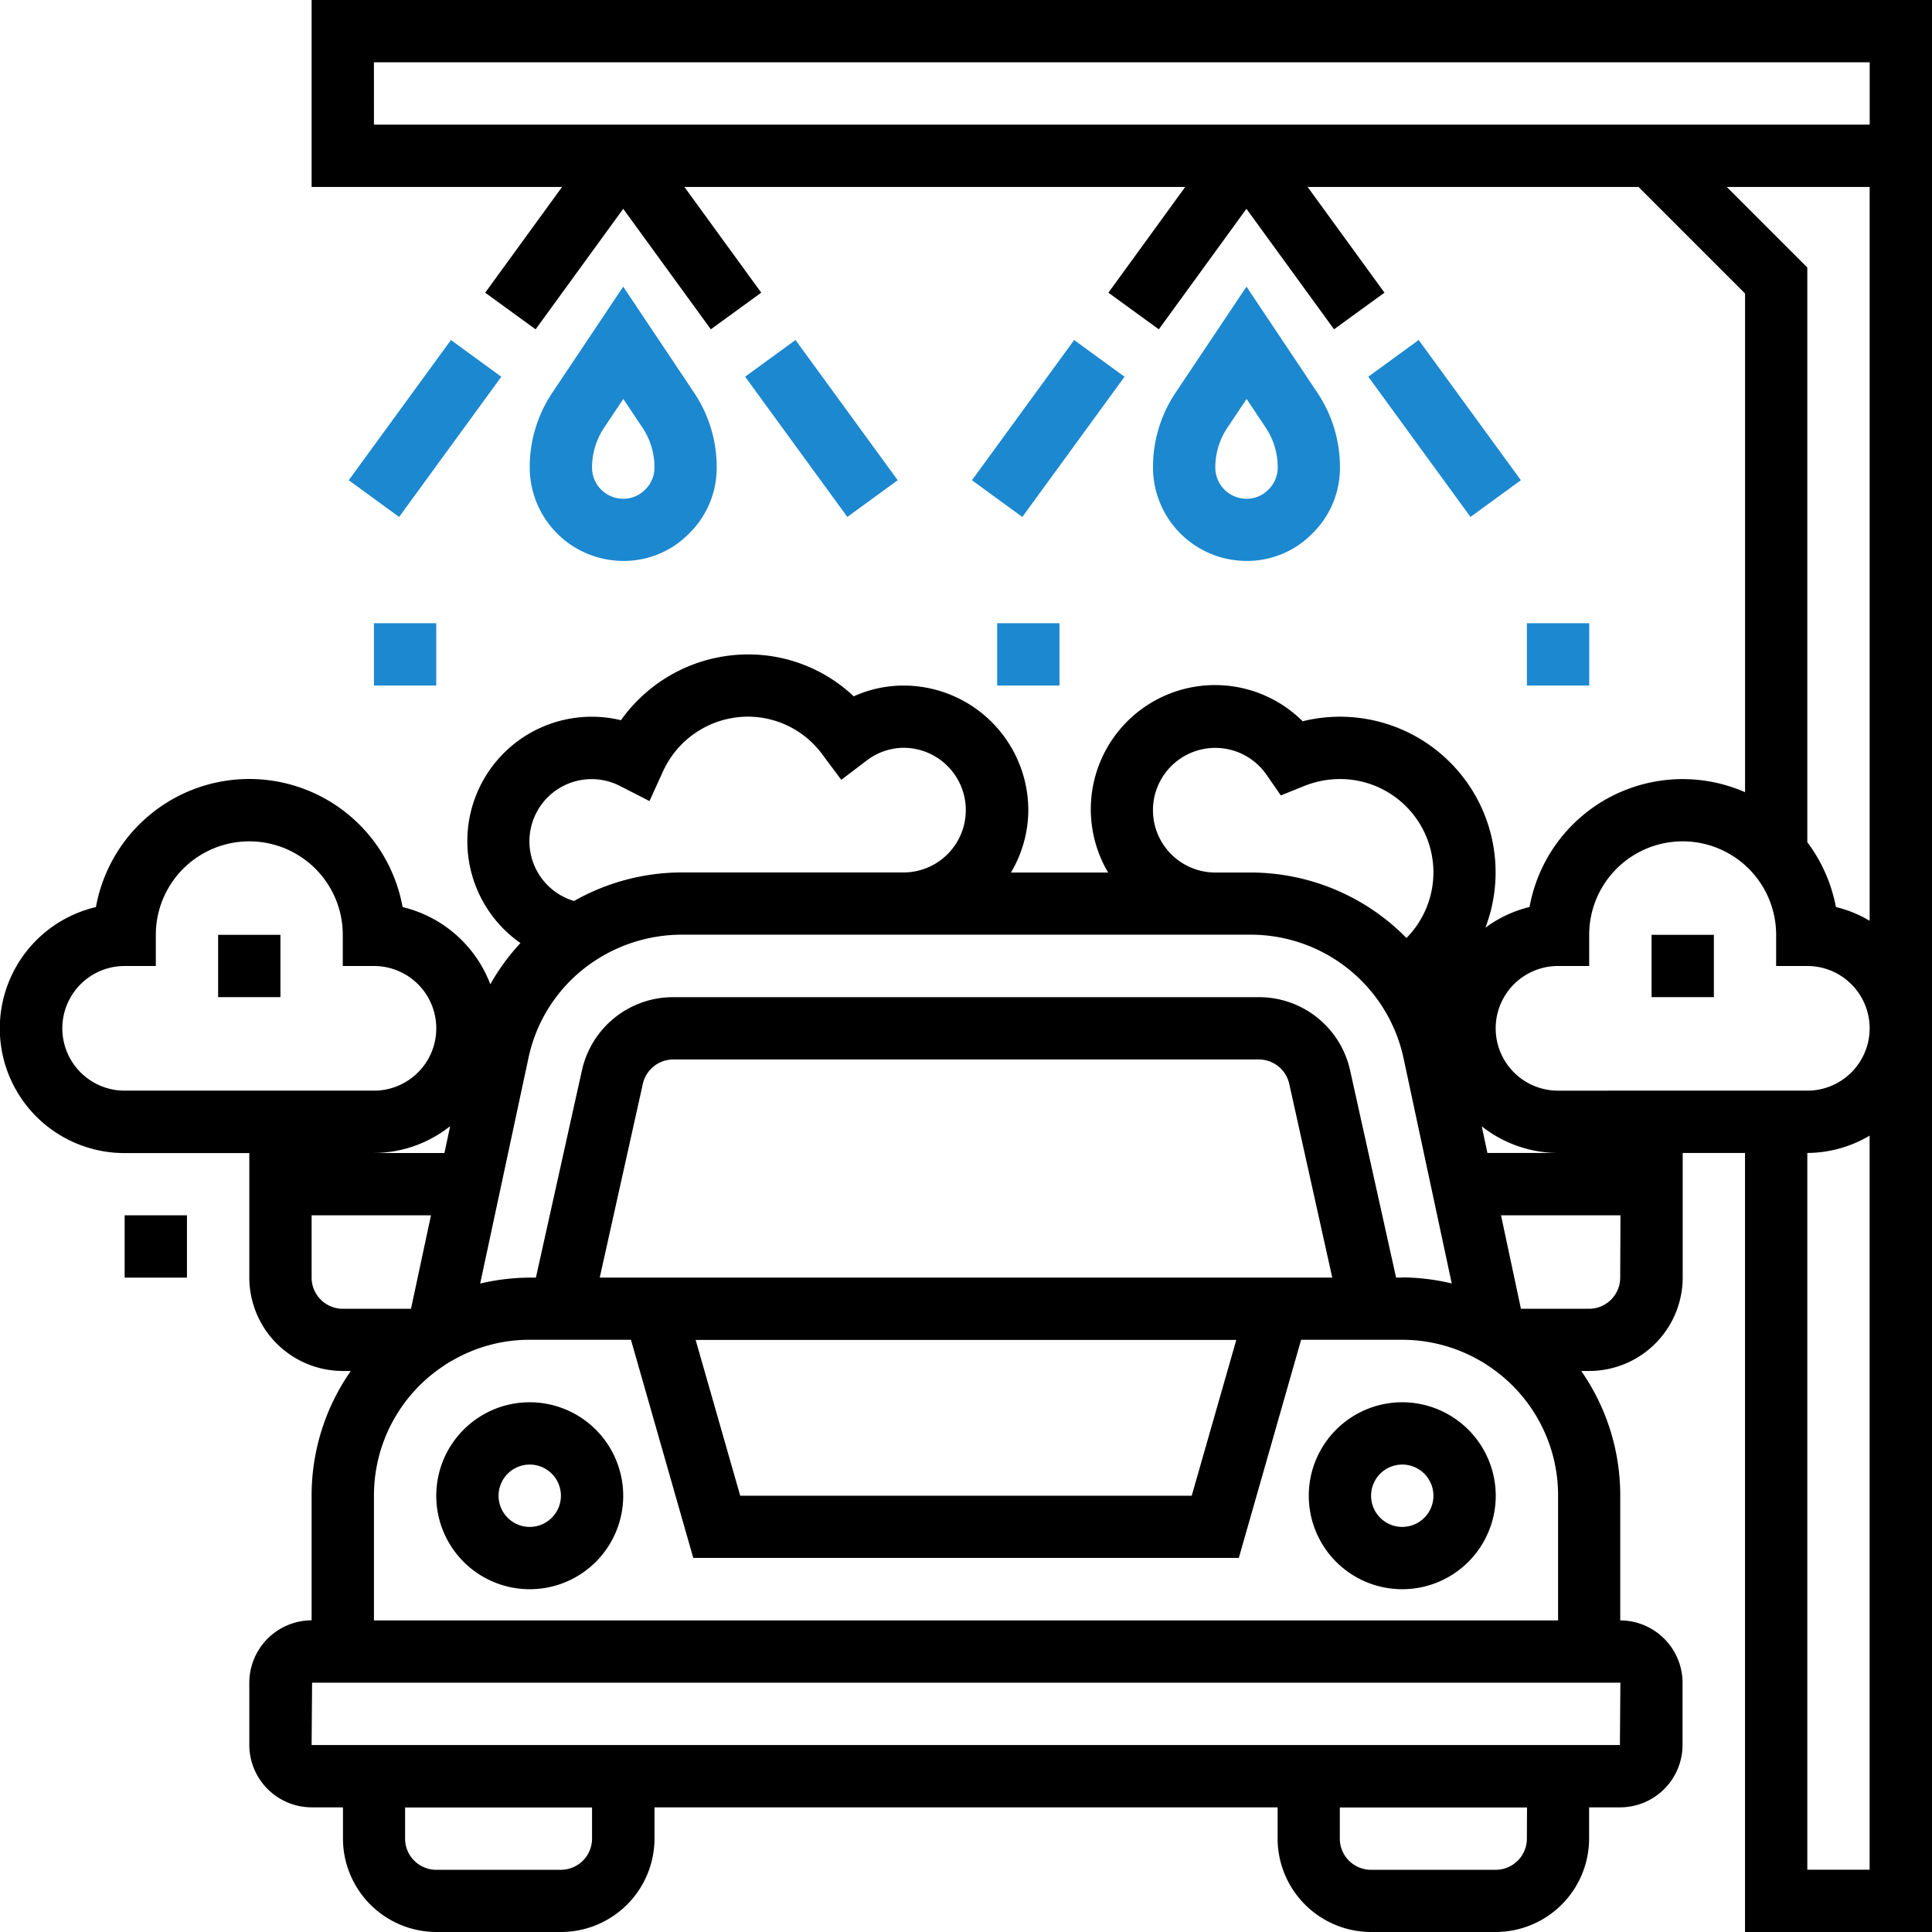 <svg xmlns="http://www.w3.org/2000/svg" width="52" height="52" viewBox="0 0 52 52"><defs><style>.a{fill:#1c88d0;}</style></defs><path d="M114.516,360a2.516,2.516,0,1,0,2.516,2.516A2.519,2.519,0,0,0,114.516,360Zm0,3.355a.839.839,0,1,1,.839-.839A.84.84,0,0,1,114.516,363.355Zm0,0" transform="translate(-100.258 -322.258)"/><path d="M338.516,360a2.516,2.516,0,1,0,2.516,2.516A2.519,2.519,0,0,0,338.516,360Zm0,3.355a.839.839,0,1,1,.839-.839A.84.84,0,0,1,338.516,363.355Zm0,0" transform="translate(-300.774 -322.258)"/><path class="a" d="M140.284,80.249a2.468,2.468,0,0,0,.748-1.783,3.6,3.6,0,0,0-.6-2L138.516,73.6,136.6,76.466a3.594,3.594,0,0,0-.6,2,2.519,2.519,0,0,0,2.516,2.516,2.45,2.45,0,0,0,1.768-.733Zm-2.607-1.783A1.921,1.921,0,0,1,138,77.4l.519-.777.518.776a1.92,1.92,0,0,1,.32,1.069.819.819,0,0,1-.257.6.808.808,0,0,1-.582.241A.84.84,0,0,1,137.677,78.466Zm0,0" transform="translate(-121.742 -65.885)"/><path class="a" d="M89.531,91.067l2.751-3.774,1.356.988-2.751,3.774Zm0,0" transform="translate(-80.145 -78.141)"/><path class="a" d="M191.289,88.273l1.356-.988,2.751,3.774-1.356.988Zm0,0" transform="translate(-171.234 -78.134)"/><path class="a" d="M300.284,80.249a2.468,2.468,0,0,0,.748-1.783,3.6,3.6,0,0,0-.6-2L298.516,73.6,296.6,76.466a3.594,3.594,0,0,0-.6,2,2.519,2.519,0,0,0,2.516,2.516,2.45,2.45,0,0,0,1.768-.733Zm-2.607-1.783A1.921,1.921,0,0,1,298,77.4l.519-.777.518.776a1.92,1.92,0,0,1,.32,1.069.819.819,0,0,1-.257.6.808.808,0,0,1-.582.241A.84.84,0,0,1,297.677,78.466Zm0,0" transform="translate(-264.967 -65.885)"/><path class="a" d="M249.531,91.071l2.751-3.774,1.356.988-2.751,3.774Zm0,0" transform="translate(-223.371 -78.145)"/><path class="a" d="M351.285,88.273l1.356-.988,2.75,3.774-1.356.988Zm0,0" transform="translate(-314.457 -78.134)"/><path d="M56,240h1.677v1.677H56Zm0,0" transform="translate(-50.129 -214.839)"/><path d="M32,312h1.677v1.677H32Zm0,0" transform="translate(-28.645 -279.29)"/><path d="M424,240h1.677v1.677H424Zm0,0" transform="translate(-379.548 -214.839)"/><path d="M8.387,0V5.032h6.741L13.059,7.878l1.357.986L16.774,5.62l2.358,3.243,1.357-.986L18.421,5.032H31.9L29.833,7.878l1.357.986L33.548,5.62l2.358,3.243,1.357-.986L35.195,5.032H44.1L46.968,7.9V21.322a4.186,4.186,0,0,0-5.8,3.09,3.316,3.316,0,0,0-1.188.557,4.188,4.188,0,0,0-4.919-5.556,3.343,3.343,0,0,0-5.236,4.071H27.21a3.311,3.311,0,0,0,.467-1.677,3.358,3.358,0,0,0-3.355-3.355,3.252,3.252,0,0,0-1.344.29,4.129,4.129,0,0,0-2.85-1.128,4.2,4.2,0,0,0-3.415,1.771,3.3,3.3,0,0,0-.779-.094,3.348,3.348,0,0,0-1.926,6.092,5.794,5.794,0,0,0-.811,1.109,3.365,3.365,0,0,0-2.361-2.078,4.194,4.194,0,0,0-8.254,0,3.355,3.355,0,0,0,.772,6.621H6.71v3.355A2.519,2.519,0,0,0,9.226,36.9h.216a5.853,5.853,0,0,0-1.055,3.355v3.356A1.683,1.683,0,0,0,6.71,45.29v1.677A1.683,1.683,0,0,0,8.4,48.645h.831v.839A2.519,2.519,0,0,0,11.742,52H15.1a2.519,2.519,0,0,0,2.516-2.516v-.839H34.387v.839A2.519,2.519,0,0,0,36.9,52h3.355a2.519,2.519,0,0,0,2.516-2.516v-.839H43.6a1.683,1.683,0,0,0,1.686-1.677V45.29a1.683,1.683,0,0,0-1.677-1.677V40.258A5.857,5.857,0,0,0,42.559,36.9h.215a2.519,2.519,0,0,0,2.516-2.516V31.032h1.677V52H52V0Zm1.677,1.677H50.323V3.355H10.065ZM46.476,5.032h3.846V24.783a3.322,3.322,0,0,0-.908-.371,4.225,4.225,0,0,0-.77-1.745V7.2ZM41.936,43.613H10.065V40.258a4.178,4.178,0,0,1,1.883-3.5,2.271,2.271,0,0,1,.254-.155,4.138,4.138,0,0,1,2.057-.543h2.723l1.677,5.871H33.343l1.677-5.871h2.722a4.191,4.191,0,0,1,2.1.567,2.062,2.062,0,0,1,.213.133,4.177,4.177,0,0,1,1.881,3.494ZM16.142,34.387,17.3,29.181a.84.84,0,0,1,.818-.665H33.884a.839.839,0,0,1,.817.66l1.157,5.211Zm17.133,1.677-1.2,4.194H19.923l-1.2-4.194Zm4.467-1.677h-.166l-1.238-5.579a2.511,2.511,0,0,0-2.453-1.969H18.116a2.512,2.512,0,0,0-2.454,1.974l-1.238,5.574h-.166a5.935,5.935,0,0,0-1.334.16l1.3-6.073a4.159,4.159,0,0,1,1.79-2.617,4.267,4.267,0,0,1,2.313-.7H33.674a4.209,4.209,0,0,1,4.1,3.312l1.3,6.076a5.822,5.822,0,0,0-1.333-.163Zm-6.71-12.581a1.677,1.677,0,0,1,3.06-.948l.382.551.622-.251a2.579,2.579,0,0,1,.969-.19,2.512,2.512,0,0,1,1.79,4.278,5.883,5.883,0,0,0-4.18-1.762H32.71A1.679,1.679,0,0,1,31.032,21.806ZM16.7,21.161l.781.4.364-.8a2.516,2.516,0,0,1,2.281-1.472,2.488,2.488,0,0,1,2.011,1.021l.506.679.674-.512a1.658,1.658,0,0,1,1-.35,1.677,1.677,0,0,1,0,3.355h-6a5.9,5.9,0,0,0-2.866.768A1.674,1.674,0,1,1,16.7,21.161ZM3.355,29.355a1.677,1.677,0,1,1,0-3.355h.839v-.839a2.516,2.516,0,0,1,5.032,0V26h.839a1.677,1.677,0,1,1,0,3.355Zm8.76.959-.153.719h-1.9a3.323,3.323,0,0,0,2.05-.719ZM8.387,34.387V32.71H11.6l-.538,2.516H9.226a.84.84,0,0,1-.839-.839Zm7.548,15.1a.84.84,0,0,1-.839.839H11.742a.84.84,0,0,1-.839-.839v-.839h5.032Zm25.161,0a.84.84,0,0,1-.839.839H36.9a.84.84,0,0,1-.839-.839v-.839H41.1ZM43.6,46.968H8.387L8.4,45.29H43.613Zm.008-12.581a.84.84,0,0,1-.839.839H40.936L40.4,32.71h3.215Zm-3.574-3.355-.153-.718a3.325,3.325,0,0,0,2.05.718Zm1.9-1.677a1.677,1.677,0,0,1,0-3.355h.839v-.839a2.516,2.516,0,0,1,5.032,0V26h.839a1.677,1.677,0,1,1,0,3.355Zm6.71,20.968V31.032a3.318,3.318,0,0,0,1.677-.466V50.323Zm0,0"/><path class="a" d="M256,160h1.677v1.677H256Zm0,0" transform="translate(-229.161 -143.226)"/><path class="a" d="M96,160h1.677v1.677H96Zm0,0" transform="translate(-85.935 -143.226)"/><path class="a" d="M392,160h1.677v1.677H392Zm0,0" transform="translate(-350.903 -143.226)"/></svg>
